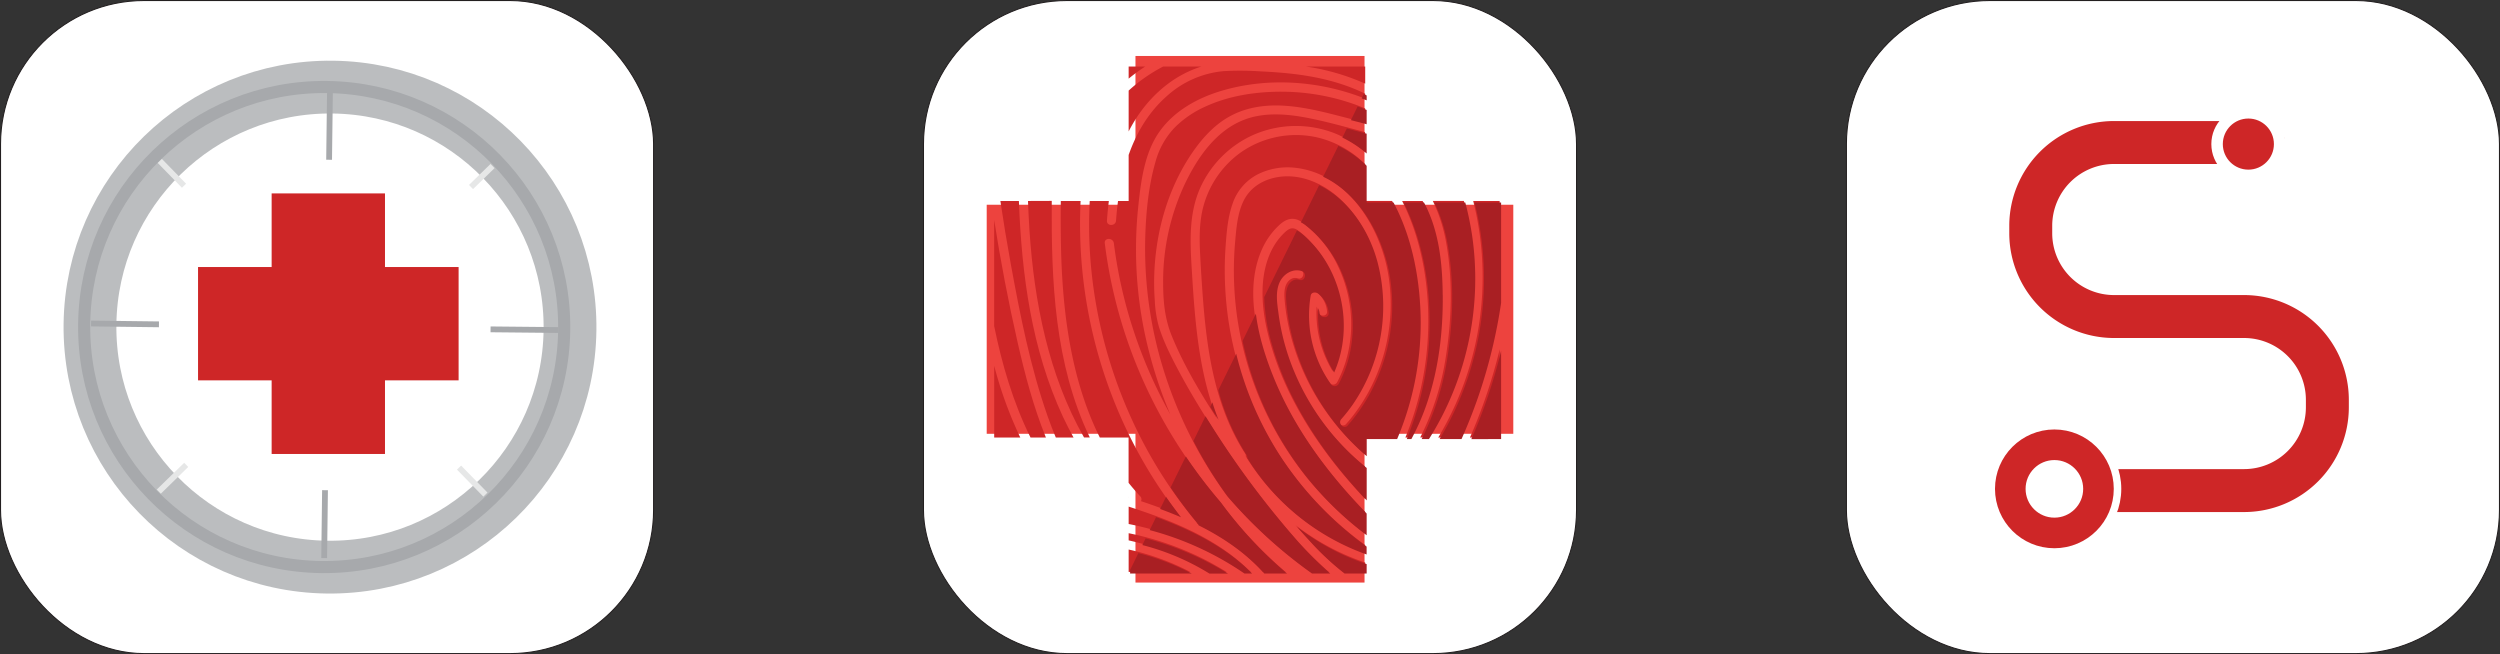 <svg xmlns="http://www.w3.org/2000/svg" viewBox="0 0 1176.01 307.7"><rect x="0" y="0" width="1176.01" height="307.7" fill="#333333" stroke="none"/><title>Asset 2@2x</title><g id="Layer_2" data-name="Layer 2"><g id="Layer_1-2" data-name="Layer 1"><rect x="0.25" y="0.25" width="307.2" height="307.2" rx="67.51" ry="67.51" fill="#fff" stroke="#231f20" stroke-miterlimit="10" stroke-width="0.5"/><path d="M96.56,222.06" fill="none" stroke="#231f20" stroke-miterlimit="10" stroke-width="8.65"/><circle cx="155.21" cy="153.87" r="112.91" transform="translate(-0.55 307.17) rotate(-89.29)" fill="none" stroke="#bbbdbf" stroke-miterlimit="10" stroke-width="24.84"/><circle cx="152.49" cy="153.83" r="112.91" transform="translate(-3.21 304.41) rotate(-89.29)" fill="none" stroke="#a7a9ac" stroke-miterlimit="10" stroke-width="5.7"/><rect x="153.65" y="43.21" width="2.73" height="31.94" transform="translate(0.74 -1.91) rotate(0.71)" fill="#a7a9ac"/><rect x="151.34" y="230.57" width="2.73" height="31.94" transform="translate(3.05 -1.86) rotate(0.71)" fill="#a7a9ac"/><rect x="244.81" y="138.73" width="2.73" height="31.94" transform="matrix(-0.01, 1, -1, -0.01, 403.89, -89.54)" fill="#a7a9ac"/><rect x="57.44" y="136.42" width="2.73" height="31.94" transform="translate(211.91 95.46) rotate(90.71)" fill="#a7a9ac"/><rect x="225.27" y="75.97" width="2.73" height="14.14" transform="translate(127.81 -137.17) rotate(45.71)" fill="#e6e7e7"/><rect x="79.8" y="215.97" width="2.73" height="18" transform="translate(185.51 9.77) rotate(45.71)" fill="#e6e7e7"/><rect x="220.77" y="217.46" width="2.73" height="17.75" transform="translate(539.19 233.21) rotate(135.71)" fill="#e6e7e7"/><rect x="79.5" y="73.39" width="2.73" height="16.3" transform="translate(195.69 83.43) rotate(135.71)" fill="#e6e7e7"/><polygon points="215.73 125.61 181.1 125.61 181.1 90.98 127.78 90.98 127.78 125.61 93.16 125.61 93.16 178.92 127.78 178.92 127.78 213.55 181.1 213.55 181.1 178.92 215.73 178.92 215.73 125.61" fill="#ce2627"/><rect x="434.41" y="0.25" width="307.2" height="307.2" rx="67.51" ry="67.51" fill="#fff" stroke="#231f20" stroke-miterlimit="10" stroke-width="0.5"/><polygon points="711.86 96.31 641.88 96.31 641.88 26.33 534.13 26.33 534.13 96.31 464.15 96.31 464.15 204.06 534.13 204.06 534.13 274.04 641.88 274.04 641.88 204.06 711.86 204.06 711.86 96.31" fill="#ed433e"/><path d="M475.43,123.92c4.42,24.19,9.23,48.74,17.42,72q1.76,5,3.81,9.9H505q-2.64-4.81-5-9.8c-14.77-31.82-19.39-66.69-20.71-101.47h-8.71Q472.76,109.27,475.43,123.92Z" fill="#ce2627"/><path d="M530.92,61.84c7.22-14.28,19.27-25.85,34.26-30.55h-18a76.07,76.07,0,0,0-16.26,11.33Z" fill="#ce2627"/><path d="M680.41,114.94c3,17.17,2.45,35.32-.23,52.49a127,127,0,0,1-12.11,38.37h3.43a141.42,141.42,0,0,0,20.1-97.08,142.79,142.79,0,0,0-3-14.19H674A75.17,75.17,0,0,1,680.41,114.94Z" fill="#ce2627"/><path d="M530.92,233.76v.08l.09,0Z" fill="#ce2627"/><path d="M483.57,94.54q.26,7,.71,14c2.23,33.6,8.95,67.85,25.64,97.23h2.72c-16.59-34.57-18.15-73.4-17.89-111.27Z" fill="#ce2627"/><path d="M554.88,242.58a217.41,217.41,0,0,1-17.8-26.68A225.14,225.14,0,0,1,508.32,94.54H499c-.07,8.23-.05,16.45.18,24.68.84,29.34,5,60.17,18.18,86.59h13.53v21.31q2.6,3.25,5.46,6.33a2,2,0,0,1,.39,2.3C542.89,237.8,549,240,554.88,242.58Z" fill="#ce2627"/><path d="M573.72,235.75a232.73,232.73,0,0,1-32.81-49.93,227.67,227.67,0,0,1-21.22-71.39c-.34-2.73,3.94-2.7,4.28,0a218.41,218.41,0,0,0,9,40.29A226.51,226.51,0,0,0,550.54,195a204.91,204.91,0,0,1-9.43-27.3,192.49,192.49,0,0,1-5.81-69.16c1.27-12.37,2.81-26.44,10.25-36.8,7-9.76,18-15.76,29.32-19.1C596.78,36.2,621,38,642.19,46.42V44.1c-10.11-5-21.18-7.71-32.34-9.14-5.57-.71-11.18-1.12-16.79-1.38a143.24,143.24,0,0,0-17.41-.12,46,46,0,0,0-26.73,11.71c-8.61,7.58-14.29,17.22-18,27.72V94.54h-5c-.41,3.08-.71,6.16-.93,9.22-.19,2.74-4.47,2.75-4.28,0q.33-4.62.9-9.22h-9a215.29,215.29,0,0,0,.06,23.41c2.65,46.36,20.26,91.85,50,127.52a2.24,2.24,0,0,1,.47.92c11.56,5.75,22.22,13,30.93,22.67h10.66A194.07,194.07,0,0,1,573.72,235.75Z" fill="#ce2627"/><path d="M635.64,189.47A81.78,81.78,0,0,0,647.14,122c-3.08-11.09-8.91-21.42-17.55-29.13C621.34,85.54,610,81,598.94,83.75c-6,1.51-11.11,5-13.9,10.63-2.88,5.78-3.44,12.73-4,19.06a155.21,155.21,0,0,0,33.53,111A157.35,157.35,0,0,0,642.19,251v-10.2q-3.67-3.77-7.2-7.68c-15-16.65-28-35.36-36.48-56.2-7.27-17.85-13.05-40.07-5.27-58.73A35,35,0,0,1,600.61,107c1.78-1.79,3.85-3.65,6.45-4s4.62.85,6.53,2.32a55.8,55.8,0,0,1,16.66,21.78c7.33,16.75,7.36,36.51-1.29,52.78a2.17,2.17,0,0,1-3.69,0,55.94,55.94,0,0,1-9.47-41.52c.29-1.78,2.46-1.81,3.58-.94a13,13,0,0,1,4.86,9c.33,2.73-4,2.7-4.28,0a8,8,0,0,0-.58-2.18,51.8,51.8,0,0,0,7.46,30.26c7.28-16.43,5.58-36.24-3.57-51.65a52.53,52.53,0,0,0-7.68-10,36.23,36.23,0,0,0-5.17-4.56c-2.59-1.78-4.31-.65-6.35,1.31-6.39,6.16-9.29,14.93-10,23.61-.72,9.36.83,18.65,3.35,27.64a144.9,144.9,0,0,0,11.69,28.88c8.85,16.65,20.25,31.38,33,44.92V219.39l-1.17-.94a114.9,114.9,0,0,1-33-44.6,107.18,107.18,0,0,1-7.3-27c-.64-4.77-1.55-10.2.49-14.75,1.76-3.94,6.17-6.73,10.48-5.3,2.61.86,1.48,5-1.14,4.13-2.42-.8-4.6.91-5.52,3.09-1.06,2.52-.8,5.42-.57,8.08A97.65,97.65,0,0,0,606.71,156a110.06,110.06,0,0,0,35.48,57.83v-8.06H656.5a140,140,0,0,0,11.08-54.91c0-18.9-3.65-39.31-12.75-56.35H642.19V77.23A47.27,47.27,0,0,0,619,64.5a45.33,45.33,0,0,0-35.24,7.14,45.8,45.8,0,0,0-18.32,28.16c-1.41,7-1.2,14.29-.81,21.41q.52,9.79,1.26,19.56c1.94,25.11,5.85,51,19.81,72.54a1.93,1.93,0,0,1,.33,1.38,108.49,108.49,0,0,0,56.14,45.4v-3.71a161.33,161.33,0,0,1-38.58-39.58,159.43,159.43,0,0,1-27.1-79,156.37,156.37,0,0,1,0-21.3c.47-6.8,1-14,3.26-20.5a24.22,24.22,0,0,1,11.91-14,31.45,31.45,0,0,1,17.47-3.09c24.89,2.65,40.41,28.14,44,50.79,3.93,24.78-3.27,50.87-19.89,69.74-1.82,2.07-4.84-1-3-3A74.6,74.6,0,0,0,635.64,189.47Z" fill="#ce2627"/><path d="M568.16,264a139.55,139.55,0,0,0-37.24-13.18v3.37c13.17,3,25.89,7.6,37.3,14.84h8.72Q572.64,266.39,568.16,264Z" fill="#ce2627"/><path d="M537.56,240.53q-3.31-1.14-6.64-2.22v8.18a144.15,144.15,0,0,1,53.81,22.57h3.58a84.89,84.89,0,0,0-11.54-9.73C564.85,250.93,551.29,245.23,537.56,240.53Z" fill="#ce2627"/><path d="M492,205.81c-5.85-14.38-9.84-29.55-13.28-44.62q-6.54-28.65-11.06-57.71v49.93c3.65,17.9,8.93,36,17.1,52.4Z" fill="#ce2627"/><path d="M538.72,31.29h-7.8V37A80.26,80.26,0,0,1,538.72,31.29Z" fill="#ce2627"/><path d="M467.67,172.07v33.74h12.28A189.22,189.22,0,0,1,467.67,172.07Z" fill="#ce2627"/><path d="M691.47,205.81h14V164.25A248.73,248.73,0,0,1,691.47,205.81Z" fill="#ce2627"/><path d="M614.2,31.29a104.16,104.16,0,0,1,28,8.07V31.29h-28Z" fill="#ce2627"/><path d="M530.92,258.5v10.55h29A116.93,116.93,0,0,0,530.92,258.5Z" fill="#ce2627"/><path d="M603.45,43.14c-12.37-.09-25.26,1.81-36.56,7.05a48,48,0,0,0-14.25,9.75,37.55,37.55,0,0,0-9.09,16.17c-3.26,11.29-4.44,23.42-4.81,35.13A192.61,192.61,0,0,0,548.31,177,200.88,200.88,0,0,0,577,233a220.65,220.65,0,0,0,39.55,36.08h8.56a170.22,170.22,0,0,1-17.27-17.43,424.92,424.92,0,0,1-39-52.74c-5.3-8.34-10.37-16.84-15-25.59-3.31-6.31-6.57-12.83-8.7-19.66a54.38,54.38,0,0,1-1.92-12.25,117.43,117.43,0,0,1,.88-25.15c2.3-16.29,8.18-32.52,17.81-45.94,4.53-6.32,10.06-12.12,17-15.82,7.31-3.91,15.64-5.19,23.86-4.84,8.56.37,17,2.28,25.25,4.39q7.09,1.81,14.17,3.67V51A103.2,103.2,0,0,0,603.45,43.14Z" fill="#ce2627"/><path d="M671.66,158.7a144.53,144.53,0,0,1-10.56,47.11h2.15a108.14,108.14,0,0,0,7.51-17.38c5.38-16.17,7.35-33.28,7.22-50.27-.11-14.87-1.69-30.38-8.79-43.61h-9.62C669.41,114.05,672.79,137.24,671.66,158.7Z" fill="#ce2627"/><path d="M589.65,63.42a50.08,50.08,0,0,1,38.48-.61,51.4,51.4,0,0,1,14,8.66V62.14l-.56-.15c-8.6-2.24-17.18-4.7-25.9-6.42-8-1.58-16.43-2.51-24.51-.93-16.24,3.17-26.48,16.9-33.37,31a107.67,107.67,0,0,0-10.65,47.21c0,8.76.74,16.92,4,25,5.55,13.65,13.26,26.58,21.31,39-8.39-21.43-10.3-45-11.7-67.83-.85-13.88-1.92-28,4-41A49.66,49.66,0,0,1,589.65,63.42Z" fill="#ce2627"/><path d="M609.52,247.13q2.88,3.3,5.86,6.52a127.46,127.46,0,0,0,16.44,15.41h10.38v-4.43q-5-1.7-9.89-3.86A111.54,111.54,0,0,1,609.52,247.13Z" fill="#ce2627"/><path d="M705.44,141.77V94.54H693a146.78,146.78,0,0,1-16.45,111.27h10.29q4.27-9.54,7.71-19.44A246.21,246.21,0,0,0,705.44,141.77Z" fill="#ce2627"/><path d="M531.61,268.12v1.68h29a113.21,113.21,0,0,0-25.11-9.6Zm12.21-24.88-3,6.12a143.68,143.68,0,0,1,44.6,20.44H589a84.89,84.89,0,0,0-11.54-9.73C567.16,252.81,555.63,247.57,543.82,243.24Zm30.59-6.75a232.78,232.78,0,0,1-16.59-21.78l-7.17,14.6a210.17,210.17,0,0,0,12.71,16.9,2.24,2.24,0,0,1,.47.92c11.56,5.75,22.22,13,30.93,22.67h10.66A194.07,194.07,0,0,1,574.41,236.49ZM642.88,51.73q-2.1-.87-4.25-1.65l-3.16,6.44,7.41,1.93Zm-94.38,182-2.79,5.68c3.32,1.23,6.61,2.53,9.86,3.92Q551.91,238.61,548.5,233.71ZM642.88,62.89l-.56-.15c-2.92-.76-5.84-1.55-8.76-2.32l-2.11,4.3a52.35,52.35,0,0,1,11.43,7.5Zm0-18-1.36-.65-1,2.06c.79.29,1.58.59,2.37.9ZM570.31,189.27l-1,2.11q1.95,3.11,3.94,6.19Q571.61,193.47,570.31,189.27Zm-31.41,64-1.53,3.13a113.14,113.14,0,0,1,31.54,13.41h8.72q-4.3-2.67-8.78-5A139.15,139.15,0,0,0,538.9,253.26Zm167.23-46.72V165a248.73,248.73,0,0,1-14,41.56Zm-97.65,45.82a424.93,424.93,0,0,1-39-52.74q-1.21-1.91-2.4-3.83l-5.69,11.6a200.58,200.58,0,0,0,16.24,26.31A220.65,220.65,0,0,0,617.2,269.8h8.56A170.22,170.22,0,0,1,608.48,252.37Zm83.8-142.9a142.79,142.79,0,0,0-3-14.19H674.71a75.17,75.17,0,0,1,6.39,20.4c3,17.17,2.45,35.32-.23,52.49a127,127,0,0,1-12.11,38.37h3.43a141.42,141.42,0,0,0,20.1-97.08Zm1.37-14.19a146.78,146.78,0,0,1-16.45,111.27H687.5q4.27-9.54,7.71-19.44a246.21,246.21,0,0,0,10.92-44.6V95.28Zm-15,43.61c-.11-14.87-1.69-30.38-8.79-43.61h-9.62c9.82,19.51,13.21,42.7,12.08,64.16a144.53,144.53,0,0,1-10.56,47.11h2.15a108.14,108.14,0,0,0,7.51-17.38C676.84,173,678.81,155.88,678.68,138.89Zm-74.38,78.66a157.43,157.43,0,0,1-22.75-51.15l-8.41,17.13a108.18,108.18,0,0,0,13.28,30.52,1.93,1.93,0,0,1,.33,1.38,108.49,108.49,0,0,0,56.14,45.4v-3.71A161.33,161.33,0,0,1,604.29,217.55Zm5.92,30.32q2.88,3.3,5.86,6.52A127.46,127.46,0,0,0,632.5,269.8h10.38v-4.43q-5-1.7-9.89-3.86A111.54,111.54,0,0,1,610.21,247.87ZM655.52,95.28H642.88V78a50,50,0,0,0-13.33-9.38l-7.13,14.52c17.54,8.25,28.49,28.71,31.44,47.26,3.93,24.78-3.27,50.87-19.89,69.74-1.82,2.07-4.84-1-3-3a74.6,74.6,0,0,0,5.4-6.87,81.78,81.78,0,0,0,11.5-67.44c-3.08-11.09-8.91-21.42-17.55-29.13a42.38,42.38,0,0,0-9.8-6.58l-8.57,17.47a14.63,14.63,0,0,1,2.38,1.53A55.8,55.8,0,0,1,631,127.84c7.33,16.75,7.36,36.51-1.29,52.78a2.17,2.17,0,0,1-3.69,0,55.94,55.94,0,0,1-9.47-41.52c.29-1.78,2.46-1.81,3.58-.94a13,13,0,0,1,4.86,9c.33,2.73-4,2.7-4.28,0a8,8,0,0,0-.58-2.18,51.8,51.8,0,0,0,7.46,30.26c7.28-16.43,5.58-36.24-3.57-51.65a52.53,52.53,0,0,0-7.68-10,36.23,36.23,0,0,0-5.17-4.56,5.85,5.85,0,0,0-1.11-.61l-15.36,31.29a86.82,86.82,0,0,0,3.51,21.88,144.9,144.9,0,0,0,11.69,28.88c8.85,16.65,20.25,31.38,33,44.92V220.13l-1.17-.94a114.9,114.9,0,0,1-33-44.6,107.18,107.18,0,0,1-7.3-27c-.64-4.77-1.55-10.2.49-14.75,1.76-3.94,6.17-6.73,10.48-5.3,2.61.86,1.48,5-1.14,4.13-2.42-.8-4.6.91-5.52,3.09-1.06,2.52-.8,5.42-.57,8.08a97.65,97.65,0,0,0,2.26,13.92,110.06,110.06,0,0,0,35.48,57.83v-8.06h14.31a140,140,0,0,0,11.08-54.91C668.23,132.73,664.62,112.33,655.52,95.28ZM599.2,177.7c-3.76-9.24-7.13-19.65-8.42-30.13l-6.26,12.76a154,154,0,0,0,30.75,64.83,157.35,157.35,0,0,0,27.61,26.62v-10.2q-3.67-3.77-7.2-7.68C620.65,217.25,607.69,198.55,599.2,177.7Z" fill="#a91f23"/><rect x="868.56" y="0.25" width="307.2" height="307.2" rx="67.51" ry="67.51" fill="#fff" stroke="#231f20" stroke-miterlimit="10" stroke-width="0.5"/><path d="M1055.64,240.87H975.27a10.1,10.1,0,1,1,0-20.2h80.37a29.09,29.09,0,0,0,29.06-29.06v-3.54A29.09,29.09,0,0,0,1055.64,159H994.43a49.31,49.31,0,0,1-49.26-49.26v-3.54a49.31,49.31,0,0,1,49.26-49.26h70.24a10.1,10.1,0,1,1,0,20.2H994.43a29.09,29.09,0,0,0-29.06,29.06v3.54a29.09,29.09,0,0,0,29.06,29.06h61.21a49.31,49.31,0,0,1,49.26,49.26v3.54A49.31,49.31,0,0,1,1055.64,240.87Z" fill="#ce2627"/><circle cx="966.39" cy="229.96" r="26.97" fill="#ce2627" stroke="#fff" stroke-miterlimit="10" stroke-width="9"/><circle cx="1057.64" cy="67.78" r="14.72" fill="#ce2627" stroke="#fff" stroke-miterlimit="10" stroke-width="5.4"/><circle cx="966.39" cy="229.96" r="20.74" fill="#fff" stroke="#ce2627" stroke-miterlimit="10" stroke-width="14.39"/></g></g></svg>
